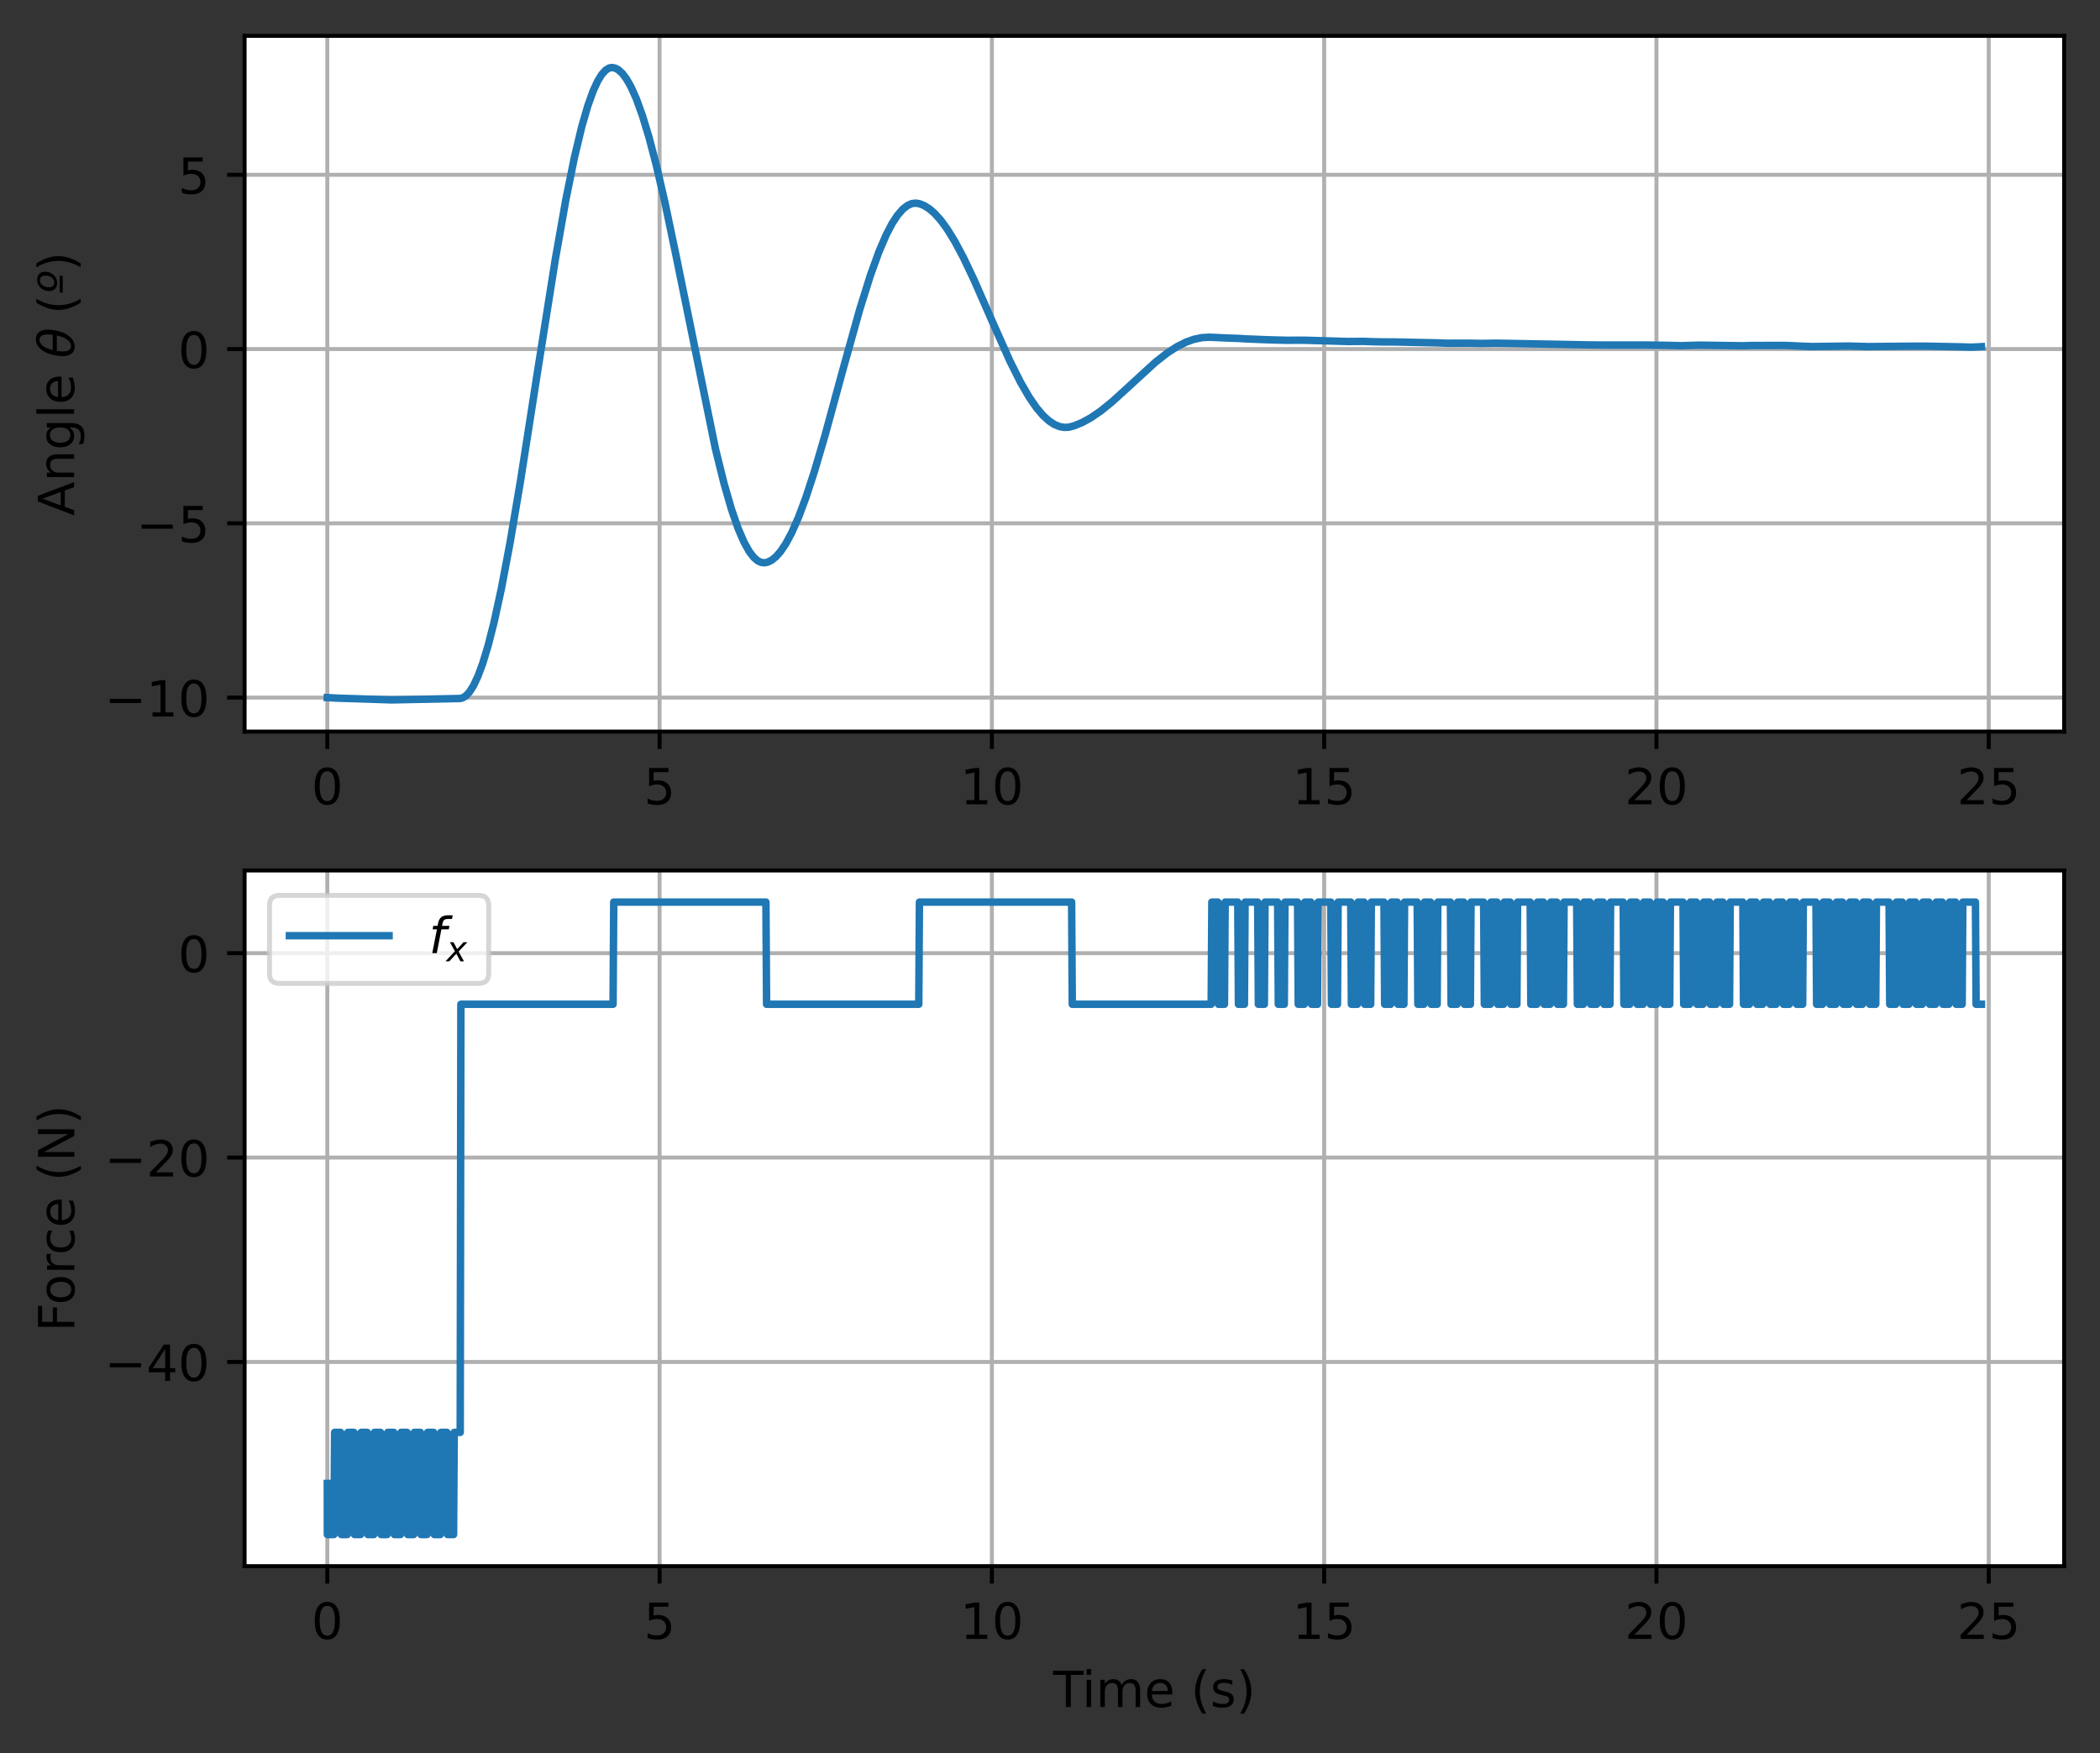 <?xml version="1.0" encoding="utf-8" standalone="no"?>
<!DOCTYPE svg PUBLIC "-//W3C//DTD SVG 1.1//EN"
  "http://www.w3.org/Graphics/SVG/1.1/DTD/svg11.dtd">
<!-- Created with matplotlib (https://matplotlib.org/) -->
<svg height="351.996pt" version="1.1" viewBox="0 0 421.595 351.996" width="421.595pt" xmlns="http://www.w3.org/2000/svg" xmlns:xlink="http://www.w3.org/1999/xlink">
 <rect x="0" y="0" width="421.595" height="351.996" fill="#333333" stroke="none"/>

 <defs>
  <style type="text/css">*{stroke-linecap:butt;stroke-linejoin:round;}</style>
 </defs>
 <g id="figure_1">
  <g id="patch_1">
   <path d="M 0 351.996 
L 421.595 351.996 
L 421.595 0 
L 0 0 
z
" style="fill:none;"/>
  </g>
  <g id="axes_1">
   <g id="patch_2">
    <path d="M 49.105 146.88 
L 414.395 146.88 
L 414.395 7.2 
L 49.105 7.2 
z
" style="fill:#ffffff;"/>
   </g>
   <g id="matplotlib.axis_1">
    <g id="xtick_1">
     <g id="line2d_1">
      <path clip-path="url(#p0768e7872f)" d="M 65.709 146.88 
L 65.709 7.2 
" style="fill:none;stroke:#b0b0b0;stroke-linecap:square;stroke-width:0.8;"/>
     </g>
     <g id="line2d_2">
      <defs>
       <path d="M 0 0 
L 0 3.5 
" id="m5b74deff94" style="stroke:#000000;stroke-width:0.8;"/>
      </defs>
      <g>
       <use style="stroke:#000000;stroke-width:0.8;" x="65.709" xlink:href="#m5b74deff94" y="146.88"/>
      </g>
     </g>
     <g id="text_1">
      <!-- 0 -->
      <g transform="translate(62.528 161.478)scale(0.1 -0.1)">
       <defs>
        <path d="M 31.781 66.406 
Q 24.172 66.406 20.328 58.906 
Q 16.5 51.422 16.5 36.375 
Q 16.5 21.391 20.328 13.891 
Q 24.172 6.391 31.781 6.391 
Q 39.453 6.391 43.281 13.891 
Q 47.125 21.391 47.125 36.375 
Q 47.125 51.422 43.281 58.906 
Q 39.453 66.406 31.781 66.406 
z
M 31.781 74.219 
Q 44.047 74.219 50.516 64.516 
Q 56.984 54.828 56.984 36.375 
Q 56.984 17.969 50.516 8.266 
Q 44.047 -1.422 31.781 -1.422 
Q 19.531 -1.422 13.062 8.266 
Q 6.594 17.969 6.594 36.375 
Q 6.594 54.828 13.062 64.516 
Q 19.531 74.219 31.781 74.219 
z
" id="DejaVuSans-48"/>
       </defs>
       <use xlink:href="#DejaVuSans-48"/>
      </g>
     </g>
    </g>
    <g id="xtick_2">
     <g id="line2d_3">
      <path clip-path="url(#p0768e7872f)" d="M 132.419 146.88 
L 132.419 7.2 
" style="fill:none;stroke:#b0b0b0;stroke-linecap:square;stroke-width:0.8;"/>
     </g>
     <g id="line2d_4">
      <g>
       <use style="stroke:#000000;stroke-width:0.8;" x="132.419" xlink:href="#m5b74deff94" y="146.88"/>
      </g>
     </g>
     <g id="text_2">
      <!-- 5 -->
      <g transform="translate(129.237 161.478)scale(0.1 -0.1)">
       <defs>
        <path d="M 10.797 72.906 
L 49.516 72.906 
L 49.516 64.594 
L 19.828 64.594 
L 19.828 46.734 
Q 21.969 47.469 24.109 47.828 
Q 26.266 48.188 28.422 48.188 
Q 40.625 48.188 47.75 41.5 
Q 54.891 34.812 54.891 23.391 
Q 54.891 11.625 47.562 5.094 
Q 40.234 -1.422 26.906 -1.422 
Q 22.312 -1.422 17.547 -0.641 
Q 12.797 0.141 7.719 1.703 
L 7.719 11.625 
Q 12.109 9.234 16.797 8.062 
Q 21.484 6.891 26.703 6.891 
Q 35.156 6.891 40.078 11.328 
Q 45.016 15.766 45.016 23.391 
Q 45.016 31 40.078 35.438 
Q 35.156 39.891 26.703 39.891 
Q 22.75 39.891 18.812 39.016 
Q 14.891 38.141 10.797 36.281 
z
" id="DejaVuSans-53"/>
       </defs>
       <use xlink:href="#DejaVuSans-53"/>
      </g>
     </g>
    </g>
    <g id="xtick_3">
     <g id="line2d_5">
      <path clip-path="url(#p0768e7872f)" d="M 199.129 146.88 
L 199.129 7.2 
" style="fill:none;stroke:#b0b0b0;stroke-linecap:square;stroke-width:0.8;"/>
     </g>
     <g id="line2d_6">
      <g>
       <use style="stroke:#000000;stroke-width:0.8;" x="199.129" xlink:href="#m5b74deff94" y="146.88"/>
      </g>
     </g>
     <g id="text_3">
      <!-- 10 -->
      <g transform="translate(192.766 161.478)scale(0.1 -0.1)">
       <defs>
        <path d="M 12.406 8.297 
L 28.516 8.297 
L 28.516 63.922 
L 10.984 60.406 
L 10.984 69.391 
L 28.422 72.906 
L 38.281 72.906 
L 38.281 8.297 
L 54.391 8.297 
L 54.391 0 
L 12.406 0 
z
" id="DejaVuSans-49"/>
       </defs>
       <use xlink:href="#DejaVuSans-49"/>
       <use x="63.623" xlink:href="#DejaVuSans-48"/>
      </g>
     </g>
    </g>
    <g id="xtick_4">
     <g id="line2d_7">
      <path clip-path="url(#p0768e7872f)" d="M 265.838 146.88 
L 265.838 7.2 
" style="fill:none;stroke:#b0b0b0;stroke-linecap:square;stroke-width:0.8;"/>
     </g>
     <g id="line2d_8">
      <g>
       <use style="stroke:#000000;stroke-width:0.8;" x="265.838" xlink:href="#m5b74deff94" y="146.88"/>
      </g>
     </g>
     <g id="text_4">
      <!-- 15 -->
      <g transform="translate(259.476 161.478)scale(0.1 -0.1)">
       <use xlink:href="#DejaVuSans-49"/>
       <use x="63.623" xlink:href="#DejaVuSans-53"/>
      </g>
     </g>
    </g>
    <g id="xtick_5">
     <g id="line2d_9">
      <path clip-path="url(#p0768e7872f)" d="M 332.548 146.88 
L 332.548 7.2 
" style="fill:none;stroke:#b0b0b0;stroke-linecap:square;stroke-width:0.8;"/>
     </g>
     <g id="line2d_10">
      <g>
       <use style="stroke:#000000;stroke-width:0.8;" x="332.548" xlink:href="#m5b74deff94" y="146.88"/>
      </g>
     </g>
     <g id="text_5">
      <!-- 20 -->
      <g transform="translate(326.186 161.478)scale(0.1 -0.1)">
       <defs>
        <path d="M 19.188 8.297 
L 53.609 8.297 
L 53.609 0 
L 7.328 0 
L 7.328 8.297 
Q 12.938 14.109 22.625 23.891 
Q 32.328 33.688 34.812 36.531 
Q 39.547 41.844 41.422 45.531 
Q 43.312 49.219 43.312 52.781 
Q 43.312 58.594 39.234 62.25 
Q 35.156 65.922 28.609 65.922 
Q 23.969 65.922 18.812 64.312 
Q 13.672 62.703 7.812 59.422 
L 7.812 69.391 
Q 13.766 71.781 18.938 73 
Q 24.125 74.219 28.422 74.219 
Q 39.75 74.219 46.484 68.547 
Q 53.219 62.891 53.219 53.422 
Q 53.219 48.922 51.531 44.891 
Q 49.859 40.875 45.406 35.406 
Q 44.188 33.984 37.641 27.219 
Q 31.109 20.453 19.188 8.297 
z
" id="DejaVuSans-50"/>
       </defs>
       <use xlink:href="#DejaVuSans-50"/>
       <use x="63.623" xlink:href="#DejaVuSans-48"/>
      </g>
     </g>
    </g>
    <g id="xtick_6">
     <g id="line2d_11">
      <path clip-path="url(#p0768e7872f)" d="M 399.258 146.88 
L 399.258 7.2 
" style="fill:none;stroke:#b0b0b0;stroke-linecap:square;stroke-width:0.8;"/>
     </g>
     <g id="line2d_12">
      <g>
       <use style="stroke:#000000;stroke-width:0.8;" x="399.258" xlink:href="#m5b74deff94" y="146.88"/>
      </g>
     </g>
     <g id="text_6">
      <!-- 25 -->
      <g transform="translate(392.896 161.478)scale(0.1 -0.1)">
       <use xlink:href="#DejaVuSans-50"/>
       <use x="63.623" xlink:href="#DejaVuSans-53"/>
      </g>
     </g>
    </g>
   </g>
   <g id="matplotlib.axis_2">
    <g id="ytick_1">
     <g id="line2d_13">
      <path clip-path="url(#p0768e7872f)" d="M 49.105 140.056 
L 414.395 140.056 
" style="fill:none;stroke:#b0b0b0;stroke-linecap:square;stroke-width:0.8;"/>
     </g>
     <g id="line2d_14">
      <defs>
       <path d="M 0 0 
L -3.5 0 
" id="mcb7bb004bc" style="stroke:#000000;stroke-width:0.8;"/>
      </defs>
      <g>
       <use style="stroke:#000000;stroke-width:0.8;" x="49.105" xlink:href="#mcb7bb004bc" y="140.056"/>
      </g>
     </g>
     <g id="text_7">
      <!-- −10 -->
      <g transform="translate(21 143.856)scale(0.1 -0.1)">
       <defs>
        <path d="M 10.594 35.5 
L 73.188 35.5 
L 73.188 27.203 
L 10.594 27.203 
z
" id="DejaVuSans-8722"/>
       </defs>
       <use xlink:href="#DejaVuSans-8722"/>
       <use x="83.789" xlink:href="#DejaVuSans-49"/>
       <use x="147.412" xlink:href="#DejaVuSans-48"/>
      </g>
     </g>
    </g>
    <g id="ytick_2">
     <g id="line2d_15">
      <path clip-path="url(#p0768e7872f)" d="M 49.105 105.069 
L 414.395 105.069 
" style="fill:none;stroke:#b0b0b0;stroke-linecap:square;stroke-width:0.8;"/>
     </g>
     <g id="line2d_16">
      <g>
       <use style="stroke:#000000;stroke-width:0.8;" x="49.105" xlink:href="#mcb7bb004bc" y="105.069"/>
      </g>
     </g>
     <g id="text_8">
      <!-- −5 -->
      <g transform="translate(27.363 108.868)scale(0.1 -0.1)">
       <use xlink:href="#DejaVuSans-8722"/>
       <use x="83.789" xlink:href="#DejaVuSans-53"/>
      </g>
     </g>
    </g>
    <g id="ytick_3">
     <g id="line2d_17">
      <path clip-path="url(#p0768e7872f)" d="M 49.105 70.082 
L 414.395 70.082 
" style="fill:none;stroke:#b0b0b0;stroke-linecap:square;stroke-width:0.8;"/>
     </g>
     <g id="line2d_18">
      <g>
       <use style="stroke:#000000;stroke-width:0.8;" x="49.105" xlink:href="#mcb7bb004bc" y="70.082"/>
      </g>
     </g>
     <g id="text_9">
      <!-- 0 -->
      <g transform="translate(35.742 73.881)scale(0.1 -0.1)">
       <use xlink:href="#DejaVuSans-48"/>
      </g>
     </g>
    </g>
    <g id="ytick_4">
     <g id="line2d_19">
      <path clip-path="url(#p0768e7872f)" d="M 49.105 35.094 
L 414.395 35.094 
" style="fill:none;stroke:#b0b0b0;stroke-linecap:square;stroke-width:0.8;"/>
     </g>
     <g id="line2d_20">
      <g>
       <use style="stroke:#000000;stroke-width:0.8;" x="49.105" xlink:href="#mcb7bb004bc" y="35.094"/>
      </g>
     </g>
     <g id="text_10">
      <!-- 5 -->
      <g transform="translate(35.742 38.893)scale(0.1 -0.1)">
       <use xlink:href="#DejaVuSans-53"/>
      </g>
     </g>
    </g>
    <g id="text_11">
     <!-- Angle $\theta\; (º)$ -->
     <g transform="translate(14.9 103.54)rotate(-90)scale(0.1 -0.1)">
      <defs>
       <path d="M 34.188 63.188 
L 20.797 26.906 
L 47.609 26.906 
z
M 28.609 72.906 
L 39.797 72.906 
L 67.578 0 
L 57.328 0 
L 50.688 18.703 
L 17.828 18.703 
L 11.188 0 
L 0.781 0 
z
" id="DejaVuSans-65"/>
       <path d="M 54.891 33.016 
L 54.891 0 
L 45.906 0 
L 45.906 32.719 
Q 45.906 40.484 42.875 44.328 
Q 39.844 48.188 33.797 48.188 
Q 26.516 48.188 22.312 43.547 
Q 18.109 38.922 18.109 30.906 
L 18.109 0 
L 9.078 0 
L 9.078 54.688 
L 18.109 54.688 
L 18.109 46.188 
Q 21.344 51.125 25.703 53.562 
Q 30.078 56 35.797 56 
Q 45.219 56 50.047 50.172 
Q 54.891 44.344 54.891 33.016 
z
" id="DejaVuSans-110"/>
       <path d="M 45.406 27.984 
Q 45.406 37.75 41.375 43.109 
Q 37.359 48.484 30.078 48.484 
Q 22.859 48.484 18.828 43.109 
Q 14.797 37.75 14.797 27.984 
Q 14.797 18.266 18.828 12.891 
Q 22.859 7.516 30.078 7.516 
Q 37.359 7.516 41.375 12.891 
Q 45.406 18.266 45.406 27.984 
z
M 54.391 6.781 
Q 54.391 -7.172 48.188 -13.984 
Q 42 -20.797 29.203 -20.797 
Q 24.469 -20.797 20.266 -20.094 
Q 16.062 -19.391 12.109 -17.922 
L 12.109 -9.188 
Q 16.062 -11.328 19.922 -12.344 
Q 23.781 -13.375 27.781 -13.375 
Q 36.625 -13.375 41.016 -8.766 
Q 45.406 -4.156 45.406 5.172 
L 45.406 9.625 
Q 42.625 4.781 38.281 2.391 
Q 33.938 0 27.875 0 
Q 17.828 0 11.672 7.656 
Q 5.516 15.328 5.516 27.984 
Q 5.516 40.672 11.672 48.328 
Q 17.828 56 27.875 56 
Q 33.938 56 38.281 53.609 
Q 42.625 51.219 45.406 46.391 
L 45.406 54.688 
L 54.391 54.688 
z
" id="DejaVuSans-103"/>
       <path d="M 9.422 75.984 
L 18.406 75.984 
L 18.406 0 
L 9.422 0 
z
" id="DejaVuSans-108"/>
       <path d="M 56.203 29.594 
L 56.203 25.203 
L 14.891 25.203 
Q 15.484 15.922 20.484 11.062 
Q 25.484 6.203 34.422 6.203 
Q 39.594 6.203 44.453 7.469 
Q 49.312 8.734 54.109 11.281 
L 54.109 2.781 
Q 49.266 0.734 44.188 -0.344 
Q 39.109 -1.422 33.891 -1.422 
Q 20.797 -1.422 13.156 6.188 
Q 5.516 13.812 5.516 26.812 
Q 5.516 40.234 12.766 48.109 
Q 20.016 56 32.328 56 
Q 43.359 56 49.781 48.891 
Q 56.203 41.797 56.203 29.594 
z
M 47.219 32.234 
Q 47.125 39.594 43.094 43.984 
Q 39.062 48.391 32.422 48.391 
Q 24.906 48.391 20.391 44.141 
Q 15.875 39.891 15.188 32.172 
z
" id="DejaVuSans-101"/>
       <path id="DejaVuSans-32"/>
       <path d="M 45.516 34.672 
L 14.453 34.672 
Q 12.359 20.062 14.5 13.875 
Q 17.188 6.25 24.469 6.25 
Q 31.781 6.25 37.359 13.922 
Q 42.234 20.656 45.516 34.672 
z
M 47.016 42.969 
Q 48.344 56.844 46.625 61.719 
Q 43.953 69.438 36.766 69.438 
Q 29.297 69.438 23.828 61.812 
Q 19.531 55.672 16.156 42.969 
z
M 38.188 76.766 
Q 49.906 76.766 54.594 66.406 
Q 59.281 56.109 55.719 37.844 
Q 52.203 19.625 43.453 9.281 
Q 34.766 -1.125 23.047 -1.125 
Q 11.281 -1.125 6.641 9.281 
Q 2 19.625 5.516 37.844 
Q 9.078 56.109 17.719 66.406 
Q 26.422 76.766 38.188 76.766 
z
" id="DejaVuSans-Oblique-952"/>
       <path d="M 31 75.875 
Q 24.469 64.656 21.281 53.656 
Q 18.109 42.672 18.109 31.391 
Q 18.109 20.125 21.312 9.062 
Q 24.516 -2 31 -13.188 
L 23.188 -13.188 
Q 15.875 -1.703 12.234 9.375 
Q 8.594 20.453 8.594 31.391 
Q 8.594 42.281 12.203 53.312 
Q 15.828 64.359 23.188 75.875 
z
" id="DejaVuSans-40"/>
       <path d="M 38.484 57.625 
Q 38.484 62.984 36.062 65.797 
Q 33.641 68.609 28.906 68.609 
Q 23.25 68.609 19.109 63.375 
Q 14.984 58.156 14.984 50.781 
Q 14.984 45.453 17.406 42.578 
Q 19.828 39.703 24.312 39.703 
Q 30.281 39.703 34.375 44.844 
Q 38.484 50 38.484 57.625 
z
M 30.328 74.219 
Q 37.547 74.219 41.859 70.016 
Q 46.188 65.828 46.188 58.797 
Q 46.188 48.047 39.688 41.062 
Q 33.203 34.078 23.297 34.078 
Q 15.969 34.078 11.688 38.469 
Q 7.422 42.875 7.422 50.391 
Q 7.422 53.719 8.344 56.953 
Q 9.281 60.203 11.078 63.281 
Q 14.109 68.453 19.188 71.328 
Q 24.266 74.219 30.328 74.219 
z
M 5.078 28.906 
L 38.719 28.906 
L 37.594 22.906 
L 4 22.906 
z
" id="DejaVuSans-Oblique-186"/>
       <path d="M 8.016 75.875 
L 15.828 75.875 
Q 23.141 64.359 26.781 53.312 
Q 30.422 42.281 30.422 31.391 
Q 30.422 20.453 26.781 9.375 
Q 23.141 -1.703 15.828 -13.188 
L 8.016 -13.188 
Q 14.5 -2 17.703 9.062 
Q 20.906 20.125 20.906 31.391 
Q 20.906 42.672 17.703 53.656 
Q 14.5 64.656 8.016 75.875 
z
" id="DejaVuSans-41"/>
      </defs>
      <use transform="translate(0 0.234)" xlink:href="#DejaVuSans-65"/>
      <use transform="translate(68.408 0.234)" xlink:href="#DejaVuSans-110"/>
      <use transform="translate(131.787 0.234)" xlink:href="#DejaVuSans-103"/>
      <use transform="translate(195.264 0.234)" xlink:href="#DejaVuSans-108"/>
      <use transform="translate(223.047 0.234)" xlink:href="#DejaVuSans-101"/>
      <use transform="translate(284.57 0.234)" xlink:href="#DejaVuSans-32"/>
      <use transform="translate(316.357 0.234)" xlink:href="#DejaVuSans-Oblique-952"/>
      <use transform="translate(404.598 0.234)" xlink:href="#DejaVuSans-40"/>
      <use transform="translate(443.612 0.234)" xlink:href="#DejaVuSans-Oblique-186"/>
      <use transform="translate(490.731 0.234)" xlink:href="#DejaVuSans-41"/>
     </g>
    </g>
   </g>
   <g id="line2d_21">
    <path clip-path="url(#p0768e7872f)" d="M 65.709 140.056 
L 67.71 140.166 
L 78.65 140.515 
L 92.393 140.234 
L 92.926 140.095 
L 93.594 139.655 
L 94.261 138.92 
L 95.061 137.656 
L 95.995 135.663 
L 96.929 133.13 
L 97.996 129.604 
L 99.197 124.883 
L 100.665 118.13 
L 102.399 108.957 
L 104.534 96.304 
L 107.869 74.913 
L 111.472 52.145 
L 113.606 40.053 
L 115.341 31.505 
L 116.809 25.386 
L 118.009 21.242 
L 119.077 18.267 
L 120.011 16.24 
L 120.811 14.945 
L 121.612 14.068 
L 122.279 13.661 
L 122.812 13.549 
L 123.48 13.665 
L 124.147 14.02 
L 124.947 14.751 
L 125.748 15.809 
L 126.682 17.449 
L 127.749 19.838 
L 128.95 23.148 
L 130.284 27.539 
L 131.752 33.141 
L 133.486 40.633 
L 135.754 51.473 
L 143.626 90.086 
L 145.36 97.086 
L 146.828 102.179 
L 148.162 106.045 
L 149.363 108.84 
L 150.43 110.744 
L 151.364 111.943 
L 152.165 112.615 
L 152.832 112.92 
L 153.499 112.992 
L 154.166 112.842 
L 154.967 112.433 
L 155.767 111.783 
L 156.701 110.728 
L 157.768 109.14 
L 158.969 106.892 
L 160.303 103.86 
L 161.771 99.942 
L 163.505 94.644 
L 165.64 87.37 
L 169.243 74.147 
L 172.578 62.197 
L 174.713 55.366 
L 176.447 50.564 
L 177.915 47.147 
L 179.116 44.851 
L 180.183 43.218 
L 181.25 41.991 
L 182.184 41.261 
L 182.985 40.896 
L 183.785 40.775 
L 184.586 40.897 
L 185.52 41.268 
L 186.587 41.939 
L 187.654 42.868 
L 188.855 44.205 
L 190.189 46.031 
L 191.657 48.412 
L 193.392 51.656 
L 195.526 56.144 
L 198.862 63.754 
L 202.731 72.451 
L 204.866 76.715 
L 206.6 79.713 
L 208.068 81.846 
L 209.402 83.419 
L 210.603 84.512 
L 211.67 85.212 
L 212.737 85.649 
L 213.671 85.81 
L 214.605 85.763 
L 215.673 85.475 
L 217.274 84.819 
L 219.008 83.867 
L 221.009 82.496 
L 223.278 80.659 
L 226.48 77.745 
L 231.95 72.731 
L 234.351 70.853 
L 236.353 69.564 
L 238.087 68.696 
L 239.688 68.124 
L 241.289 67.79 
L 242.757 67.7 
L 246.493 67.872 
L 248.627 67.942 
L 250.228 68.047 
L 252.363 68.127 
L 254.097 68.196 
L 256.099 68.262 
L 258.5 68.317 
L 260.502 68.301 
L 262.103 68.312 
L 270.642 68.562 
L 273.844 68.536 
L 275.445 68.603 
L 277.446 68.646 
L 279.981 68.655 
L 288.52 68.838 
L 290.521 68.91 
L 294.924 68.897 
L 297.459 68.951 
L 300.261 68.899 
L 302.529 68.937 
L 318.806 69.243 
L 322.275 69.276 
L 328.279 69.278 
L 330.68 69.271 
L 334.816 69.337 
L 337.485 69.407 
L 341.087 69.294 
L 344.956 69.35 
L 349.759 69.42 
L 351.761 69.365 
L 358.298 69.347 
L 361.901 69.507 
L 363.769 69.58 
L 371.107 69.478 
L 374.976 69.587 
L 384.582 69.496 
L 386.45 69.5 
L 393.788 69.641 
L 395.789 69.703 
L 397.791 69.599 
L 397.791 69.599 
" style="fill:none;stroke:#1f77b4;stroke-linecap:square;stroke-width:1.5;"/>
   </g>
   <g id="patch_3">
    <path d="M 49.105 146.88 
L 49.105 7.2 
" style="fill:none;stroke:#000000;stroke-linecap:square;stroke-linejoin:miter;stroke-width:0.8;"/>
   </g>
   <g id="patch_4">
    <path d="M 414.395 146.88 
L 414.395 7.2 
" style="fill:none;stroke:#000000;stroke-linecap:square;stroke-linejoin:miter;stroke-width:0.8;"/>
   </g>
   <g id="patch_5">
    <path d="M 49.105 146.88 
L 414.395 146.88 
" style="fill:none;stroke:#000000;stroke-linecap:square;stroke-linejoin:miter;stroke-width:0.8;"/>
   </g>
   <g id="patch_6">
    <path d="M 49.105 7.2 
L 414.395 7.2 
" style="fill:none;stroke:#000000;stroke-linecap:square;stroke-linejoin:miter;stroke-width:0.8;"/>
   </g>
  </g>
  <g id="axes_2">
   <g id="patch_7">
    <path d="M 49.105 314.44 
L 414.395 314.44 
L 414.395 174.76 
L 49.105 174.76 
z
" style="fill:#ffffff;"/>
   </g>
   <g id="matplotlib.axis_3">
    <g id="xtick_7">
     <g id="line2d_22">
      <path clip-path="url(#pce69cffbfc)" d="M 65.709 314.44 
L 65.709 174.76 
" style="fill:none;stroke:#b0b0b0;stroke-linecap:square;stroke-width:0.8;"/>
     </g>
     <g id="line2d_23">
      <g>
       <use style="stroke:#000000;stroke-width:0.8;" x="65.709" xlink:href="#m5b74deff94" y="314.44"/>
      </g>
     </g>
     <g id="text_12">
      <!-- 0 -->
      <g transform="translate(62.528 329.038)scale(0.1 -0.1)">
       <use xlink:href="#DejaVuSans-48"/>
      </g>
     </g>
    </g>
    <g id="xtick_8">
     <g id="line2d_24">
      <path clip-path="url(#pce69cffbfc)" d="M 132.419 314.44 
L 132.419 174.76 
" style="fill:none;stroke:#b0b0b0;stroke-linecap:square;stroke-width:0.8;"/>
     </g>
     <g id="line2d_25">
      <g>
       <use style="stroke:#000000;stroke-width:0.8;" x="132.419" xlink:href="#m5b74deff94" y="314.44"/>
      </g>
     </g>
     <g id="text_13">
      <!-- 5 -->
      <g transform="translate(129.237 329.038)scale(0.1 -0.1)">
       <use xlink:href="#DejaVuSans-53"/>
      </g>
     </g>
    </g>
    <g id="xtick_9">
     <g id="line2d_26">
      <path clip-path="url(#pce69cffbfc)" d="M 199.129 314.44 
L 199.129 174.76 
" style="fill:none;stroke:#b0b0b0;stroke-linecap:square;stroke-width:0.8;"/>
     </g>
     <g id="line2d_27">
      <g>
       <use style="stroke:#000000;stroke-width:0.8;" x="199.129" xlink:href="#m5b74deff94" y="314.44"/>
      </g>
     </g>
     <g id="text_14">
      <!-- 10 -->
      <g transform="translate(192.766 329.038)scale(0.1 -0.1)">
       <use xlink:href="#DejaVuSans-49"/>
       <use x="63.623" xlink:href="#DejaVuSans-48"/>
      </g>
     </g>
    </g>
    <g id="xtick_10">
     <g id="line2d_28">
      <path clip-path="url(#pce69cffbfc)" d="M 265.838 314.44 
L 265.838 174.76 
" style="fill:none;stroke:#b0b0b0;stroke-linecap:square;stroke-width:0.8;"/>
     </g>
     <g id="line2d_29">
      <g>
       <use style="stroke:#000000;stroke-width:0.8;" x="265.838" xlink:href="#m5b74deff94" y="314.44"/>
      </g>
     </g>
     <g id="text_15">
      <!-- 15 -->
      <g transform="translate(259.476 329.038)scale(0.1 -0.1)">
       <use xlink:href="#DejaVuSans-49"/>
       <use x="63.623" xlink:href="#DejaVuSans-53"/>
      </g>
     </g>
    </g>
    <g id="xtick_11">
     <g id="line2d_30">
      <path clip-path="url(#pce69cffbfc)" d="M 332.548 314.44 
L 332.548 174.76 
" style="fill:none;stroke:#b0b0b0;stroke-linecap:square;stroke-width:0.8;"/>
     </g>
     <g id="line2d_31">
      <g>
       <use style="stroke:#000000;stroke-width:0.8;" x="332.548" xlink:href="#m5b74deff94" y="314.44"/>
      </g>
     </g>
     <g id="text_16">
      <!-- 20 -->
      <g transform="translate(326.186 329.038)scale(0.1 -0.1)">
       <use xlink:href="#DejaVuSans-50"/>
       <use x="63.623" xlink:href="#DejaVuSans-48"/>
      </g>
     </g>
    </g>
    <g id="xtick_12">
     <g id="line2d_32">
      <path clip-path="url(#pce69cffbfc)" d="M 399.258 314.44 
L 399.258 174.76 
" style="fill:none;stroke:#b0b0b0;stroke-linecap:square;stroke-width:0.8;"/>
     </g>
     <g id="line2d_33">
      <g>
       <use style="stroke:#000000;stroke-width:0.8;" x="399.258" xlink:href="#m5b74deff94" y="314.44"/>
      </g>
     </g>
     <g id="text_17">
      <!-- 25 -->
      <g transform="translate(392.896 329.038)scale(0.1 -0.1)">
       <use xlink:href="#DejaVuSans-50"/>
       <use x="63.623" xlink:href="#DejaVuSans-53"/>
      </g>
     </g>
    </g>
    <g id="text_18">
     <!-- Time (s) -->
     <g transform="translate(211.421 342.717)scale(0.1 -0.1)">
      <defs>
       <path d="M -0.297 72.906 
L 61.375 72.906 
L 61.375 64.594 
L 35.5 64.594 
L 35.5 0 
L 25.594 0 
L 25.594 64.594 
L -0.297 64.594 
z
" id="DejaVuSans-84"/>
       <path d="M 9.422 54.688 
L 18.406 54.688 
L 18.406 0 
L 9.422 0 
z
M 9.422 75.984 
L 18.406 75.984 
L 18.406 64.594 
L 9.422 64.594 
z
" id="DejaVuSans-105"/>
       <path d="M 52 44.188 
Q 55.375 50.25 60.062 53.125 
Q 64.75 56 71.094 56 
Q 79.641 56 84.281 50.016 
Q 88.922 44.047 88.922 33.016 
L 88.922 0 
L 79.891 0 
L 79.891 32.719 
Q 79.891 40.578 77.094 44.375 
Q 74.312 48.188 68.609 48.188 
Q 61.625 48.188 57.562 43.547 
Q 53.516 38.922 53.516 30.906 
L 53.516 0 
L 44.484 0 
L 44.484 32.719 
Q 44.484 40.625 41.703 44.406 
Q 38.922 48.188 33.109 48.188 
Q 26.219 48.188 22.156 43.531 
Q 18.109 38.875 18.109 30.906 
L 18.109 0 
L 9.078 0 
L 9.078 54.688 
L 18.109 54.688 
L 18.109 46.188 
Q 21.188 51.219 25.484 53.609 
Q 29.781 56 35.688 56 
Q 41.656 56 45.828 52.969 
Q 50 49.953 52 44.188 
z
" id="DejaVuSans-109"/>
       <path d="M 44.281 53.078 
L 44.281 44.578 
Q 40.484 46.531 36.375 47.5 
Q 32.281 48.484 27.875 48.484 
Q 21.188 48.484 17.844 46.438 
Q 14.5 44.391 14.5 40.281 
Q 14.5 37.156 16.891 35.375 
Q 19.281 33.594 26.516 31.984 
L 29.594 31.297 
Q 39.156 29.25 43.188 25.516 
Q 47.219 21.781 47.219 15.094 
Q 47.219 7.469 41.188 3.016 
Q 35.156 -1.422 24.609 -1.422 
Q 20.219 -1.422 15.453 -0.562 
Q 10.688 0.297 5.422 2 
L 5.422 11.281 
Q 10.406 8.688 15.234 7.391 
Q 20.062 6.109 24.812 6.109 
Q 31.156 6.109 34.562 8.281 
Q 37.984 10.453 37.984 14.406 
Q 37.984 18.062 35.516 20.016 
Q 33.062 21.969 24.703 23.781 
L 21.578 24.516 
Q 13.234 26.266 9.516 29.906 
Q 5.812 33.547 5.812 39.891 
Q 5.812 47.609 11.281 51.797 
Q 16.75 56 26.812 56 
Q 31.781 56 36.172 55.266 
Q 40.578 54.547 44.281 53.078 
z
" id="DejaVuSans-115"/>
      </defs>
      <use xlink:href="#DejaVuSans-84"/>
      <use x="57.959" xlink:href="#DejaVuSans-105"/>
      <use x="85.742" xlink:href="#DejaVuSans-109"/>
      <use x="183.154" xlink:href="#DejaVuSans-101"/>
      <use x="244.678" xlink:href="#DejaVuSans-32"/>
      <use x="276.465" xlink:href="#DejaVuSans-40"/>
      <use x="315.479" xlink:href="#DejaVuSans-115"/>
      <use x="367.578" xlink:href="#DejaVuSans-41"/>
     </g>
    </g>
   </g>
   <g id="matplotlib.axis_4">
    <g id="ytick_5">
     <g id="line2d_34">
      <path clip-path="url(#pce69cffbfc)" d="M 49.105 273.433 
L 414.395 273.433 
" style="fill:none;stroke:#b0b0b0;stroke-linecap:square;stroke-width:0.8;"/>
     </g>
     <g id="line2d_35">
      <g>
       <use style="stroke:#000000;stroke-width:0.8;" x="49.105" xlink:href="#mcb7bb004bc" y="273.433"/>
      </g>
     </g>
     <g id="text_19">
      <!-- −40 -->
      <g transform="translate(21 277.232)scale(0.1 -0.1)">
       <defs>
        <path d="M 37.797 64.312 
L 12.891 25.391 
L 37.797 25.391 
z
M 35.203 72.906 
L 47.609 72.906 
L 47.609 25.391 
L 58.016 25.391 
L 58.016 17.188 
L 47.609 17.188 
L 47.609 0 
L 37.797 0 
L 37.797 17.188 
L 4.891 17.188 
L 4.891 26.703 
z
" id="DejaVuSans-52"/>
       </defs>
       <use xlink:href="#DejaVuSans-8722"/>
       <use x="83.789" xlink:href="#DejaVuSans-52"/>
       <use x="147.412" xlink:href="#DejaVuSans-48"/>
      </g>
     </g>
    </g>
    <g id="ytick_6">
     <g id="line2d_36">
      <path clip-path="url(#pce69cffbfc)" d="M 49.105 232.4 
L 414.395 232.4 
" style="fill:none;stroke:#b0b0b0;stroke-linecap:square;stroke-width:0.8;"/>
     </g>
     <g id="line2d_37">
      <g>
       <use style="stroke:#000000;stroke-width:0.8;" x="49.105" xlink:href="#mcb7bb004bc" y="232.4"/>
      </g>
     </g>
     <g id="text_20">
      <!-- −20 -->
      <g transform="translate(21 236.199)scale(0.1 -0.1)">
       <use xlink:href="#DejaVuSans-8722"/>
       <use x="83.789" xlink:href="#DejaVuSans-50"/>
       <use x="147.412" xlink:href="#DejaVuSans-48"/>
      </g>
     </g>
    </g>
    <g id="ytick_7">
     <g id="line2d_38">
      <path clip-path="url(#pce69cffbfc)" d="M 49.105 191.367 
L 414.395 191.367 
" style="fill:none;stroke:#b0b0b0;stroke-linecap:square;stroke-width:0.8;"/>
     </g>
     <g id="line2d_39">
      <g>
       <use style="stroke:#000000;stroke-width:0.8;" x="49.105" xlink:href="#mcb7bb004bc" y="191.367"/>
      </g>
     </g>
     <g id="text_21">
      <!-- 0 -->
      <g transform="translate(35.742 195.166)scale(0.1 -0.1)">
       <use xlink:href="#DejaVuSans-48"/>
      </g>
     </g>
    </g>
    <g id="text_22">
     <!-- Force (N) -->
     <g transform="translate(14.92 267.354)rotate(-90)scale(0.1 -0.1)">
      <defs>
       <path d="M 9.812 72.906 
L 51.703 72.906 
L 51.703 64.594 
L 19.672 64.594 
L 19.672 43.109 
L 48.578 43.109 
L 48.578 34.812 
L 19.672 34.812 
L 19.672 0 
L 9.812 0 
z
" id="DejaVuSans-70"/>
       <path d="M 30.609 48.391 
Q 23.391 48.391 19.188 42.75 
Q 14.984 37.109 14.984 27.297 
Q 14.984 17.484 19.156 11.844 
Q 23.344 6.203 30.609 6.203 
Q 37.797 6.203 41.984 11.859 
Q 46.188 17.531 46.188 27.297 
Q 46.188 37.016 41.984 42.703 
Q 37.797 48.391 30.609 48.391 
z
M 30.609 56 
Q 42.328 56 49.016 48.375 
Q 55.719 40.766 55.719 27.297 
Q 55.719 13.875 49.016 6.219 
Q 42.328 -1.422 30.609 -1.422 
Q 18.844 -1.422 12.172 6.219 
Q 5.516 13.875 5.516 27.297 
Q 5.516 40.766 12.172 48.375 
Q 18.844 56 30.609 56 
z
" id="DejaVuSans-111"/>
       <path d="M 41.109 46.297 
Q 39.594 47.172 37.812 47.578 
Q 36.031 48 33.891 48 
Q 26.266 48 22.188 43.047 
Q 18.109 38.094 18.109 28.812 
L 18.109 0 
L 9.078 0 
L 9.078 54.688 
L 18.109 54.688 
L 18.109 46.188 
Q 20.953 51.172 25.484 53.578 
Q 30.031 56 36.531 56 
Q 37.453 56 38.578 55.875 
Q 39.703 55.766 41.062 55.516 
z
" id="DejaVuSans-114"/>
       <path d="M 48.781 52.594 
L 48.781 44.188 
Q 44.969 46.297 41.141 47.344 
Q 37.312 48.391 33.406 48.391 
Q 24.656 48.391 19.812 42.844 
Q 14.984 37.312 14.984 27.297 
Q 14.984 17.281 19.812 11.734 
Q 24.656 6.203 33.406 6.203 
Q 37.312 6.203 41.141 7.25 
Q 44.969 8.297 48.781 10.406 
L 48.781 2.094 
Q 45.016 0.344 40.984 -0.531 
Q 36.969 -1.422 32.422 -1.422 
Q 20.062 -1.422 12.781 6.344 
Q 5.516 14.109 5.516 27.297 
Q 5.516 40.672 12.859 48.328 
Q 20.219 56 33.016 56 
Q 37.156 56 41.109 55.141 
Q 45.062 54.297 48.781 52.594 
z
" id="DejaVuSans-99"/>
       <path d="M 9.812 72.906 
L 23.094 72.906 
L 55.422 11.922 
L 55.422 72.906 
L 64.984 72.906 
L 64.984 0 
L 51.703 0 
L 19.391 60.984 
L 19.391 0 
L 9.812 0 
z
" id="DejaVuSans-78"/>
      </defs>
      <use xlink:href="#DejaVuSans-70"/>
      <use x="53.895" xlink:href="#DejaVuSans-111"/>
      <use x="115.076" xlink:href="#DejaVuSans-114"/>
      <use x="153.939" xlink:href="#DejaVuSans-99"/>
      <use x="208.92" xlink:href="#DejaVuSans-101"/>
      <use x="270.443" xlink:href="#DejaVuSans-32"/>
      <use x="302.23" xlink:href="#DejaVuSans-40"/>
      <use x="341.244" xlink:href="#DejaVuSans-78"/>
      <use x="416.049" xlink:href="#DejaVuSans-41"/>
     </g>
    </g>
   </g>
   <g id="line2d_40">
    <path clip-path="url(#pce69cffbfc)" d="M 65.709 297.833 
L 65.722 308.091 
L 67.043 308.091 
L 67.176 287.575 
L 68.377 287.575 
L 68.511 308.091 
L 69.711 308.091 
L 69.845 287.575 
L 71.046 287.575 
L 71.179 308.091 
L 72.38 308.091 
L 72.513 287.575 
L 73.714 287.575 
L 73.847 308.091 
L 75.048 308.091 
L 75.182 287.575 
L 76.382 287.575 
L 76.516 308.091 
L 77.717 308.091 
L 77.85 287.575 
L 79.051 287.575 
L 79.184 308.091 
L 80.385 308.091 
L 80.518 287.575 
L 81.719 287.575 
L 81.853 308.091 
L 83.053 308.091 
L 83.187 287.575 
L 84.388 287.575 
L 84.521 308.091 
L 85.722 308.091 
L 85.855 287.575 
L 87.056 287.575 
L 87.189 308.091 
L 88.39 308.091 
L 88.524 287.575 
L 89.724 287.575 
L 89.858 308.091 
L 91.059 308.091 
L 91.192 287.575 
L 92.393 287.575 
L 92.526 201.625 
L 123.079 201.625 
L 123.213 181.109 
L 153.766 181.109 
L 153.899 201.625 
L 184.452 201.625 
L 184.586 181.109 
L 215.139 181.109 
L 215.272 201.625 
L 243.157 201.625 
L 243.29 181.109 
L 244.491 181.109 
L 244.625 201.625 
L 245.825 201.625 
L 245.959 181.109 
L 248.494 181.109 
L 248.627 201.625 
L 249.828 201.625 
L 249.961 181.109 
L 252.496 181.109 
L 252.63 201.625 
L 253.831 201.625 
L 253.964 181.109 
L 256.499 181.109 
L 256.632 201.625 
L 257.833 201.625 
L 257.967 181.109 
L 260.502 181.109 
L 260.635 201.625 
L 261.836 201.625 
L 261.969 181.109 
L 263.17 181.109 
L 263.303 201.625 
L 264.504 201.625 
L 264.638 181.109 
L 267.173 181.109 
L 267.306 201.625 
L 268.507 201.625 
L 268.64 181.109 
L 271.175 181.109 
L 271.309 201.625 
L 272.509 201.625 
L 272.643 181.109 
L 273.844 181.109 
L 273.977 201.625 
L 275.178 201.625 
L 275.311 181.109 
L 277.846 181.109 
L 277.98 201.625 
L 279.18 201.625 
L 279.314 181.109 
L 280.515 181.109 
L 280.648 201.625 
L 281.849 201.625 
L 281.982 181.109 
L 284.517 181.109 
L 284.651 201.625 
L 285.851 201.625 
L 285.985 181.109 
L 287.186 181.109 
L 287.319 201.625 
L 288.52 201.625 
L 288.653 181.109 
L 291.188 181.109 
L 291.322 201.625 
L 292.522 201.625 
L 292.656 181.109 
L 293.857 181.109 
L 293.99 201.625 
L 295.191 201.625 
L 295.324 181.109 
L 297.859 181.109 
L 297.993 201.625 
L 299.193 201.625 
L 299.327 181.109 
L 300.528 181.109 
L 300.661 201.625 
L 301.862 201.625 
L 301.995 181.109 
L 303.196 181.109 
L 303.329 201.625 
L 304.53 201.625 
L 304.664 181.109 
L 307.199 181.109 
L 307.332 201.625 
L 308.533 201.625 
L 308.666 181.109 
L 309.867 181.109 
L 310 201.625 
L 311.201 201.625 
L 311.335 181.109 
L 312.535 181.109 
L 312.669 201.625 
L 313.87 201.625 
L 314.003 181.109 
L 316.538 181.109 
L 316.671 201.625 
L 317.872 201.625 
L 318.006 181.109 
L 319.206 181.109 
L 319.34 201.625 
L 320.541 201.625 
L 320.674 181.109 
L 321.875 181.109 
L 322.008 201.625 
L 323.209 201.625 
L 323.342 181.109 
L 325.877 181.109 
L 326.011 201.625 
L 327.212 201.625 
L 327.345 181.109 
L 328.546 181.109 
L 328.679 201.625 
L 329.88 201.625 
L 330.013 181.109 
L 331.214 181.109 
L 331.348 201.625 
L 332.548 201.625 
L 332.682 181.109 
L 333.883 181.109 
L 334.016 201.625 
L 335.217 201.625 
L 335.35 181.109 
L 337.885 181.109 
L 338.019 201.625 
L 339.219 201.625 
L 339.353 181.109 
L 340.554 181.109 
L 340.687 201.625 
L 341.888 201.625 
L 342.021 181.109 
L 343.222 181.109 
L 343.355 201.625 
L 344.556 201.625 
L 344.69 181.109 
L 345.89 181.109 
L 346.024 201.625 
L 347.225 201.625 
L 347.358 181.109 
L 349.893 181.109 
L 350.026 201.625 
L 351.227 201.625 
L 351.361 181.109 
L 352.561 181.109 
L 352.695 201.625 
L 353.895 201.625 
L 354.029 181.109 
L 355.23 181.109 
L 355.363 201.625 
L 356.564 201.625 
L 356.697 181.109 
L 357.898 181.109 
L 358.032 201.625 
L 359.232 201.625 
L 359.366 181.109 
L 360.566 181.109 
L 360.7 201.625 
L 361.901 201.625 
L 362.034 181.109 
L 364.569 181.109 
L 364.702 201.625 
L 365.903 201.625 
L 366.037 181.109 
L 367.237 181.109 
L 367.371 201.625 
L 368.572 201.625 
L 368.705 181.109 
L 369.906 181.109 
L 370.039 201.625 
L 371.24 201.625 
L 371.373 181.109 
L 372.574 181.109 
L 372.708 201.625 
L 373.908 201.625 
L 374.042 181.109 
L 375.243 181.109 
L 375.376 201.625 
L 376.577 201.625 
L 376.71 181.109 
L 379.245 181.109 
L 379.379 201.625 
L 380.579 201.625 
L 380.713 181.109 
L 381.914 181.109 
L 382.047 201.625 
L 383.248 201.625 
L 383.381 181.109 
L 384.582 181.109 
L 384.715 201.625 
L 385.916 201.625 
L 386.05 181.109 
L 387.25 181.109 
L 387.384 201.625 
L 388.585 201.625 
L 388.718 181.109 
L 389.919 181.109 
L 390.052 201.625 
L 391.253 201.625 
L 391.386 181.109 
L 392.587 181.109 
L 392.721 201.625 
L 393.921 201.625 
L 394.055 181.109 
L 396.59 181.109 
L 396.723 201.625 
L 397.791 201.625 
L 397.791 201.625 
" style="fill:none;stroke:#1f77b4;stroke-linecap:square;stroke-width:1.5;"/>
   </g>
   <g id="patch_8">
    <path d="M 49.105 314.44 
L 49.105 174.76 
" style="fill:none;stroke:#000000;stroke-linecap:square;stroke-linejoin:miter;stroke-width:0.8;"/>
   </g>
   <g id="patch_9">
    <path d="M 414.395 314.44 
L 414.395 174.76 
" style="fill:none;stroke:#000000;stroke-linecap:square;stroke-linejoin:miter;stroke-width:0.8;"/>
   </g>
   <g id="patch_10">
    <path d="M 49.105 314.44 
L 414.395 314.44 
" style="fill:none;stroke:#000000;stroke-linecap:square;stroke-linejoin:miter;stroke-width:0.8;"/>
   </g>
   <g id="patch_11">
    <path d="M 49.105 174.76 
L 414.395 174.76 
" style="fill:none;stroke:#000000;stroke-linecap:square;stroke-linejoin:miter;stroke-width:0.8;"/>
   </g>
   <g id="legend_1">
    <g id="patch_12">
     <path d="M 56.105 197.438 
L 96.105 197.438 
Q 98.105 197.438 98.105 195.438 
L 98.105 181.76 
Q 98.105 179.76 96.105 179.76 
L 56.105 179.76 
Q 54.105 179.76 54.105 181.76 
L 54.105 195.438 
Q 54.105 197.438 56.105 197.438 
z
" style="fill:#ffffff;opacity:0.8;stroke:#cccccc;stroke-linejoin:miter;"/>
    </g>
    <g id="line2d_41">
     <path d="M 58.105 187.858 
L 78.105 187.858 
" style="fill:none;stroke:#1f77b4;stroke-linecap:square;stroke-width:1.5;"/>
    </g>
    <g id="line2d_42"/>
    <g id="text_23">
     <!-- $f_x$ -->
     <g transform="translate(86.105 191.358)scale(0.1 -0.1)">
      <defs>
       <path d="M 47.797 75.984 
L 46.391 68.5 
L 37.797 68.5 
Q 32.906 68.5 30.688 66.578 
Q 28.469 64.656 27.391 59.516 
L 26.422 54.688 
L 41.219 54.688 
L 39.891 47.703 
L 25.094 47.703 
L 15.828 0 
L 6.781 0 
L 16.109 47.703 
L 7.516 47.703 
L 8.797 54.688 
L 17.391 54.688 
L 18.109 58.5 
Q 19.969 68.172 24.625 72.078 
Q 29.297 75.984 39.312 75.984 
z
" id="DejaVuSans-Oblique-102"/>
       <path d="M 60.016 54.688 
L 34.906 27.875 
L 50.297 0 
L 39.984 0 
L 28.422 21.688 
L 8.297 0 
L -2.594 0 
L 24.312 28.812 
L 10.016 54.688 
L 20.312 54.688 
L 30.812 34.906 
L 49.125 54.688 
z
" id="DejaVuSans-Oblique-120"/>
      </defs>
      <use transform="translate(0 0.016)" xlink:href="#DejaVuSans-Oblique-102"/>
      <use transform="translate(35.205 -16.391)scale(0.7)" xlink:href="#DejaVuSans-Oblique-120"/>
     </g>
    </g>
   </g>
  </g>
 </g>
 <defs>
  <clipPath id="p0768e7872f">
   <rect height="139.68" width="365.29" x="49.105" y="7.2"/>
  </clipPath>
  <clipPath id="pce69cffbfc">
   <rect height="139.68" width="365.29" x="49.105" y="174.76"/>
  </clipPath>
 </defs>
</svg>
